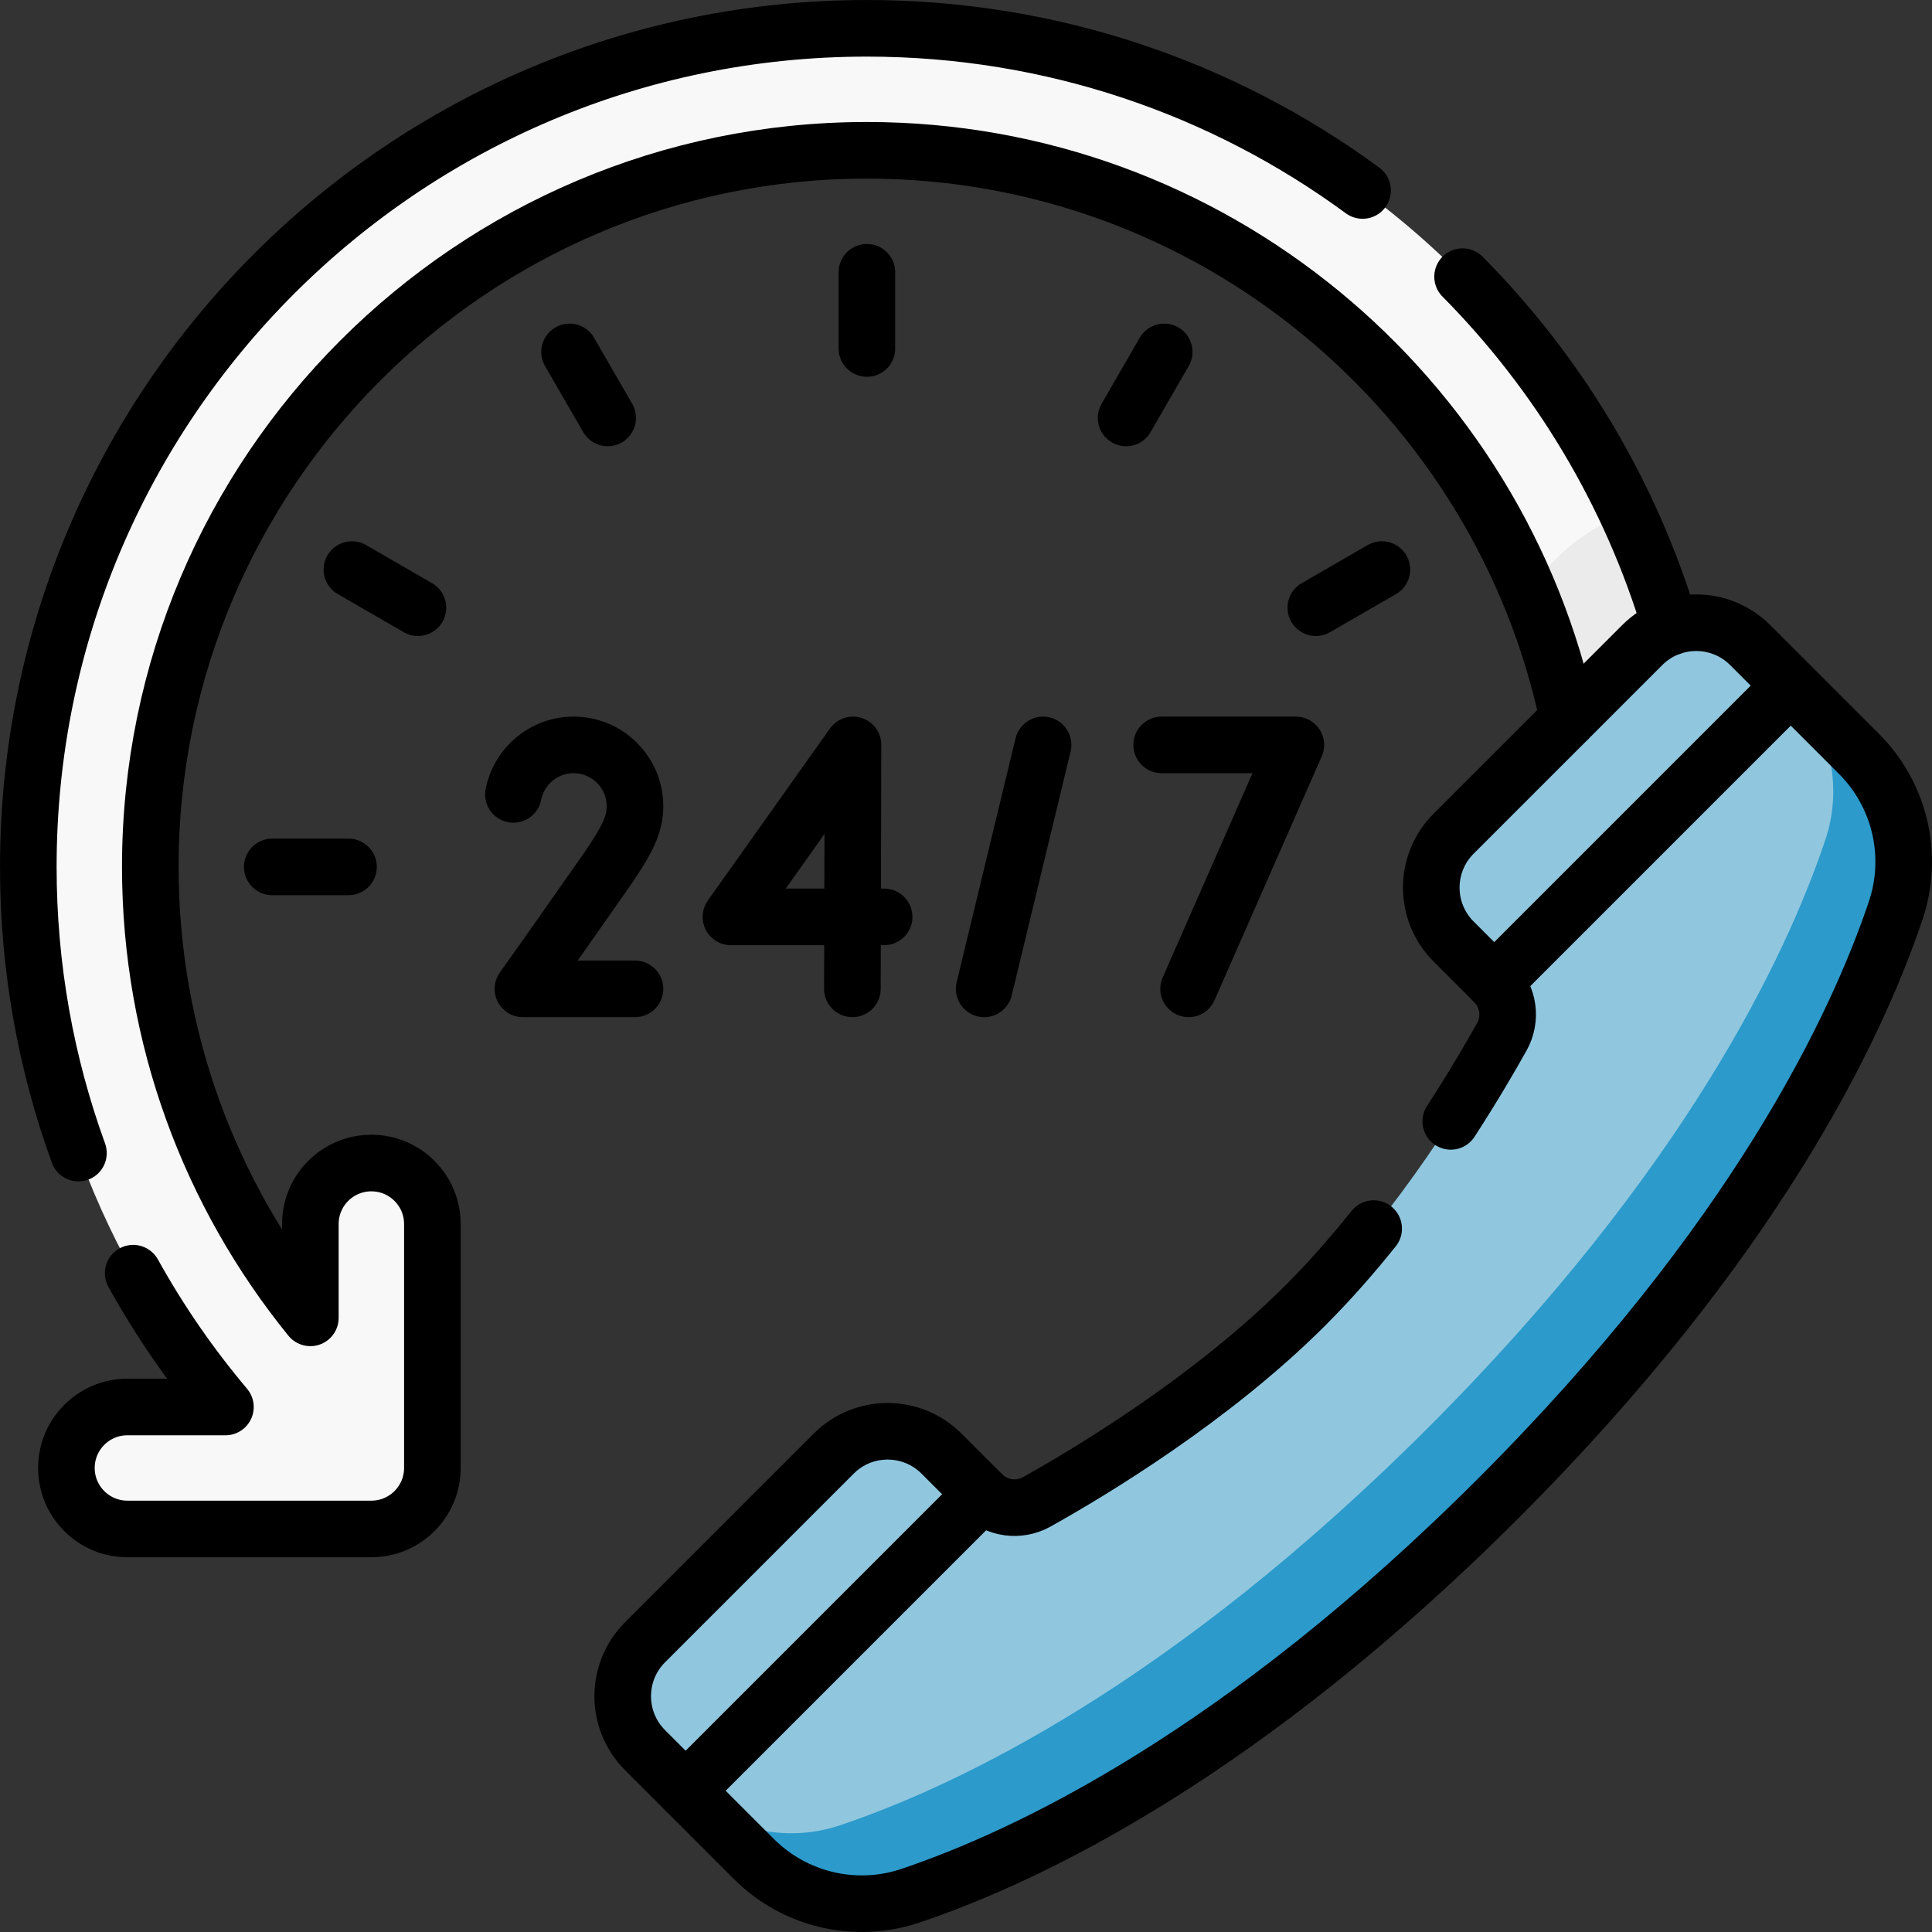<svg width="78" height="78" viewBox="0 0 78 78" fill="none" xmlns="http://www.w3.org/2000/svg">
<rect x="0" y="0" width="78" height="78" fill="#333333" stroke="none"/>
<g clip-path="url(#clip0_13_15174)">
<path d="M34.999 1.143C16.3 1.143 1.143 16.3 1.143 34.999C1.143 43.306 4.136 50.912 9.101 56.803H5.144C3.784 56.803 2.681 57.905 2.681 59.265C2.681 60.625 3.784 61.728 5.144 61.728H14.993C16.353 61.728 17.455 60.625 17.455 59.265V49.416C17.455 48.056 16.353 46.954 14.993 46.954C13.633 46.954 12.53 48.056 12.53 49.416V53.204C8.491 48.228 6.067 41.892 6.067 34.999C6.067 19.046 19.046 6.067 34.999 6.067C50.952 6.067 63.93 19.046 63.93 34.999H68.855C68.855 16.3 53.697 1.143 34.999 1.143Z" fill="#F8F8F8"/>
<path d="M65.699 20.711C64.631 21.106 63.651 21.729 62.821 22.559L61.647 23.733C63.117 27.198 63.93 31.005 63.93 34.999H68.855C68.855 29.893 67.723 25.052 65.699 20.711Z" fill="#EBEBEB"/>
<path d="M33.658 58.686L26.041 66.303C24.839 67.505 24.839 69.454 26.041 70.656L30.439 75.054C32.093 76.708 34.539 77.282 36.756 76.535C41.476 74.947 50.13 70.854 60.492 60.492C70.854 50.13 74.947 41.476 76.535 36.756C77.281 34.539 76.708 32.093 75.054 30.439L70.656 26.041C69.454 24.839 67.505 24.839 66.303 26.041L58.686 33.658C57.484 34.86 57.484 36.809 58.686 38.011L60.327 39.652C60.911 40.236 61.037 41.136 60.634 41.858C59.384 44.095 56.466 48.937 52.701 52.702C48.937 56.466 44.095 59.384 41.858 60.634C41.136 61.037 40.236 60.911 39.651 60.327L38.011 58.687C36.809 57.484 34.86 57.484 33.658 58.686Z" fill="#90C7DF"/>
<path d="M75.054 30.439L72.211 27.595C73.865 29.249 74.438 31.696 73.692 33.913C72.103 38.633 68.011 47.286 57.648 57.648C47.286 68.01 38.633 72.103 33.913 73.692C31.696 74.438 29.249 73.865 27.595 72.211L30.439 75.054C32.093 76.708 34.54 77.281 36.756 76.535C41.476 74.947 50.13 70.854 60.492 60.492C70.854 50.13 74.947 41.476 76.535 36.756C77.281 34.539 76.708 32.093 75.054 30.439Z" fill="#2C9ACB"/>
<path d="M5.376 51.402C6.443 53.325 7.693 55.135 9.101 56.804H5.143C3.783 56.804 2.681 57.906 2.681 59.266C2.681 60.625 3.783 61.728 5.143 61.728H14.992C16.353 61.728 17.456 60.625 17.456 59.266V49.417C17.456 48.057 16.353 46.955 14.992 46.955C13.632 46.955 12.53 48.057 12.53 49.417V53.205C8.492 48.229 6.068 41.892 6.068 34.999C6.068 19.046 19.046 6.068 34.999 6.068C48.905 6.068 60.554 15.934 63.312 29.032" stroke="black" stroke-width="2.285" stroke-miterlimit="10" stroke-linecap="round" stroke-linejoin="round"/>
<path d="M3.167 46.553C1.857 42.949 1.143 39.056 1.143 34.999C1.143 16.301 16.301 1.143 34.999 1.143C42.486 1.143 49.407 3.574 55.011 7.69" stroke="black" stroke-width="2.285" stroke-miterlimit="10" stroke-linecap="round" stroke-linejoin="round"/>
<path d="M67.45 25.317C65.84 19.911 62.915 15.071 59.048 11.17" stroke="black" stroke-width="2.285" stroke-miterlimit="10" stroke-linecap="round" stroke-linejoin="round"/>
<path d="M27.681 72.297L39.651 60.327" stroke="black" stroke-width="2.285" stroke-miterlimit="10" stroke-linecap="round" stroke-linejoin="round"/>
<path d="M72.297 27.681L60.327 39.651" stroke="black" stroke-width="2.285" stroke-miterlimit="10" stroke-linecap="round" stroke-linejoin="round"/>
<path d="M58.572 45.273C59.463 43.898 60.165 42.696 60.633 41.858C61.036 41.136 60.912 40.236 60.327 39.652L58.686 38.011C57.484 36.809 57.484 34.861 58.686 33.659L66.303 26.042C67.505 24.84 69.455 24.84 70.657 26.042L75.054 30.438C76.708 32.093 77.281 34.539 76.536 36.756C74.947 41.476 70.854 50.129 60.491 60.491C50.129 70.854 41.476 74.947 36.756 76.536C34.539 77.281 32.093 76.708 30.438 75.054L26.042 70.657C24.84 69.455 24.84 67.505 26.042 66.303L33.659 58.686C34.861 57.484 36.809 57.484 38.011 58.686L39.652 60.327C40.236 60.912 41.136 61.036 41.858 60.633C44.094 59.384 48.936 56.466 52.702 52.702C53.684 51.719 54.608 50.665 55.459 49.602" stroke="black" stroke-width="2.285" stroke-miterlimit="10" stroke-linecap="round" stroke-linejoin="round"/>
<path d="M34.999 10.992V14.07" stroke="black" stroke-width="2.285" stroke-miterlimit="10" stroke-linecap="round" stroke-linejoin="round"/>
<path d="M22.995 14.208L24.534 16.873" stroke="black" stroke-width="2.285" stroke-miterlimit="10" stroke-linecap="round" stroke-linejoin="round"/>
<path d="M14.208 22.995L16.873 24.534" stroke="black" stroke-width="2.285" stroke-miterlimit="10" stroke-linecap="round" stroke-linejoin="round"/>
<path d="M10.992 34.999H14.07" stroke="black" stroke-width="2.285" stroke-miterlimit="10" stroke-linecap="round" stroke-linejoin="round"/>
<path d="M55.79 22.995L53.124 24.534" stroke="black" stroke-width="2.285" stroke-miterlimit="10" stroke-linecap="round" stroke-linejoin="round"/>
<path d="M47.002 14.208L45.464 16.873" stroke="black" stroke-width="2.285" stroke-miterlimit="10" stroke-linecap="round" stroke-linejoin="round"/>
<path d="M42.112 30.074L39.734 39.923" stroke="black" stroke-width="2.285" stroke-miterlimit="10" stroke-linecap="round" stroke-linejoin="round"/>
<path d="M46.899 30.074H52.317L47.987 39.923" stroke="black" stroke-width="2.285" stroke-miterlimit="10" stroke-linecap="round" stroke-linejoin="round"/>
<path d="M35.695 37.017H29.51L34.438 30.074L34.413 39.923" stroke="black" stroke-width="2.285" stroke-miterlimit="10" stroke-linecap="round" stroke-linejoin="round"/>
<path d="M20.727 32.072C20.951 30.933 21.954 30.074 23.158 30.074C24.527 30.074 25.636 31.183 25.636 32.552C25.636 33.364 25.233 34.022 24.559 35.028C21.47 39.441 21.112 39.923 21.112 39.923H25.636" stroke="black" stroke-width="2.285" stroke-miterlimit="10" stroke-linecap="round" stroke-linejoin="round"/>
</g>
<defs>
<clipPath id="clip0_13_15174">
<rect width="78" height="78" fill="white"/>
</clipPath>
</defs>
</svg>
